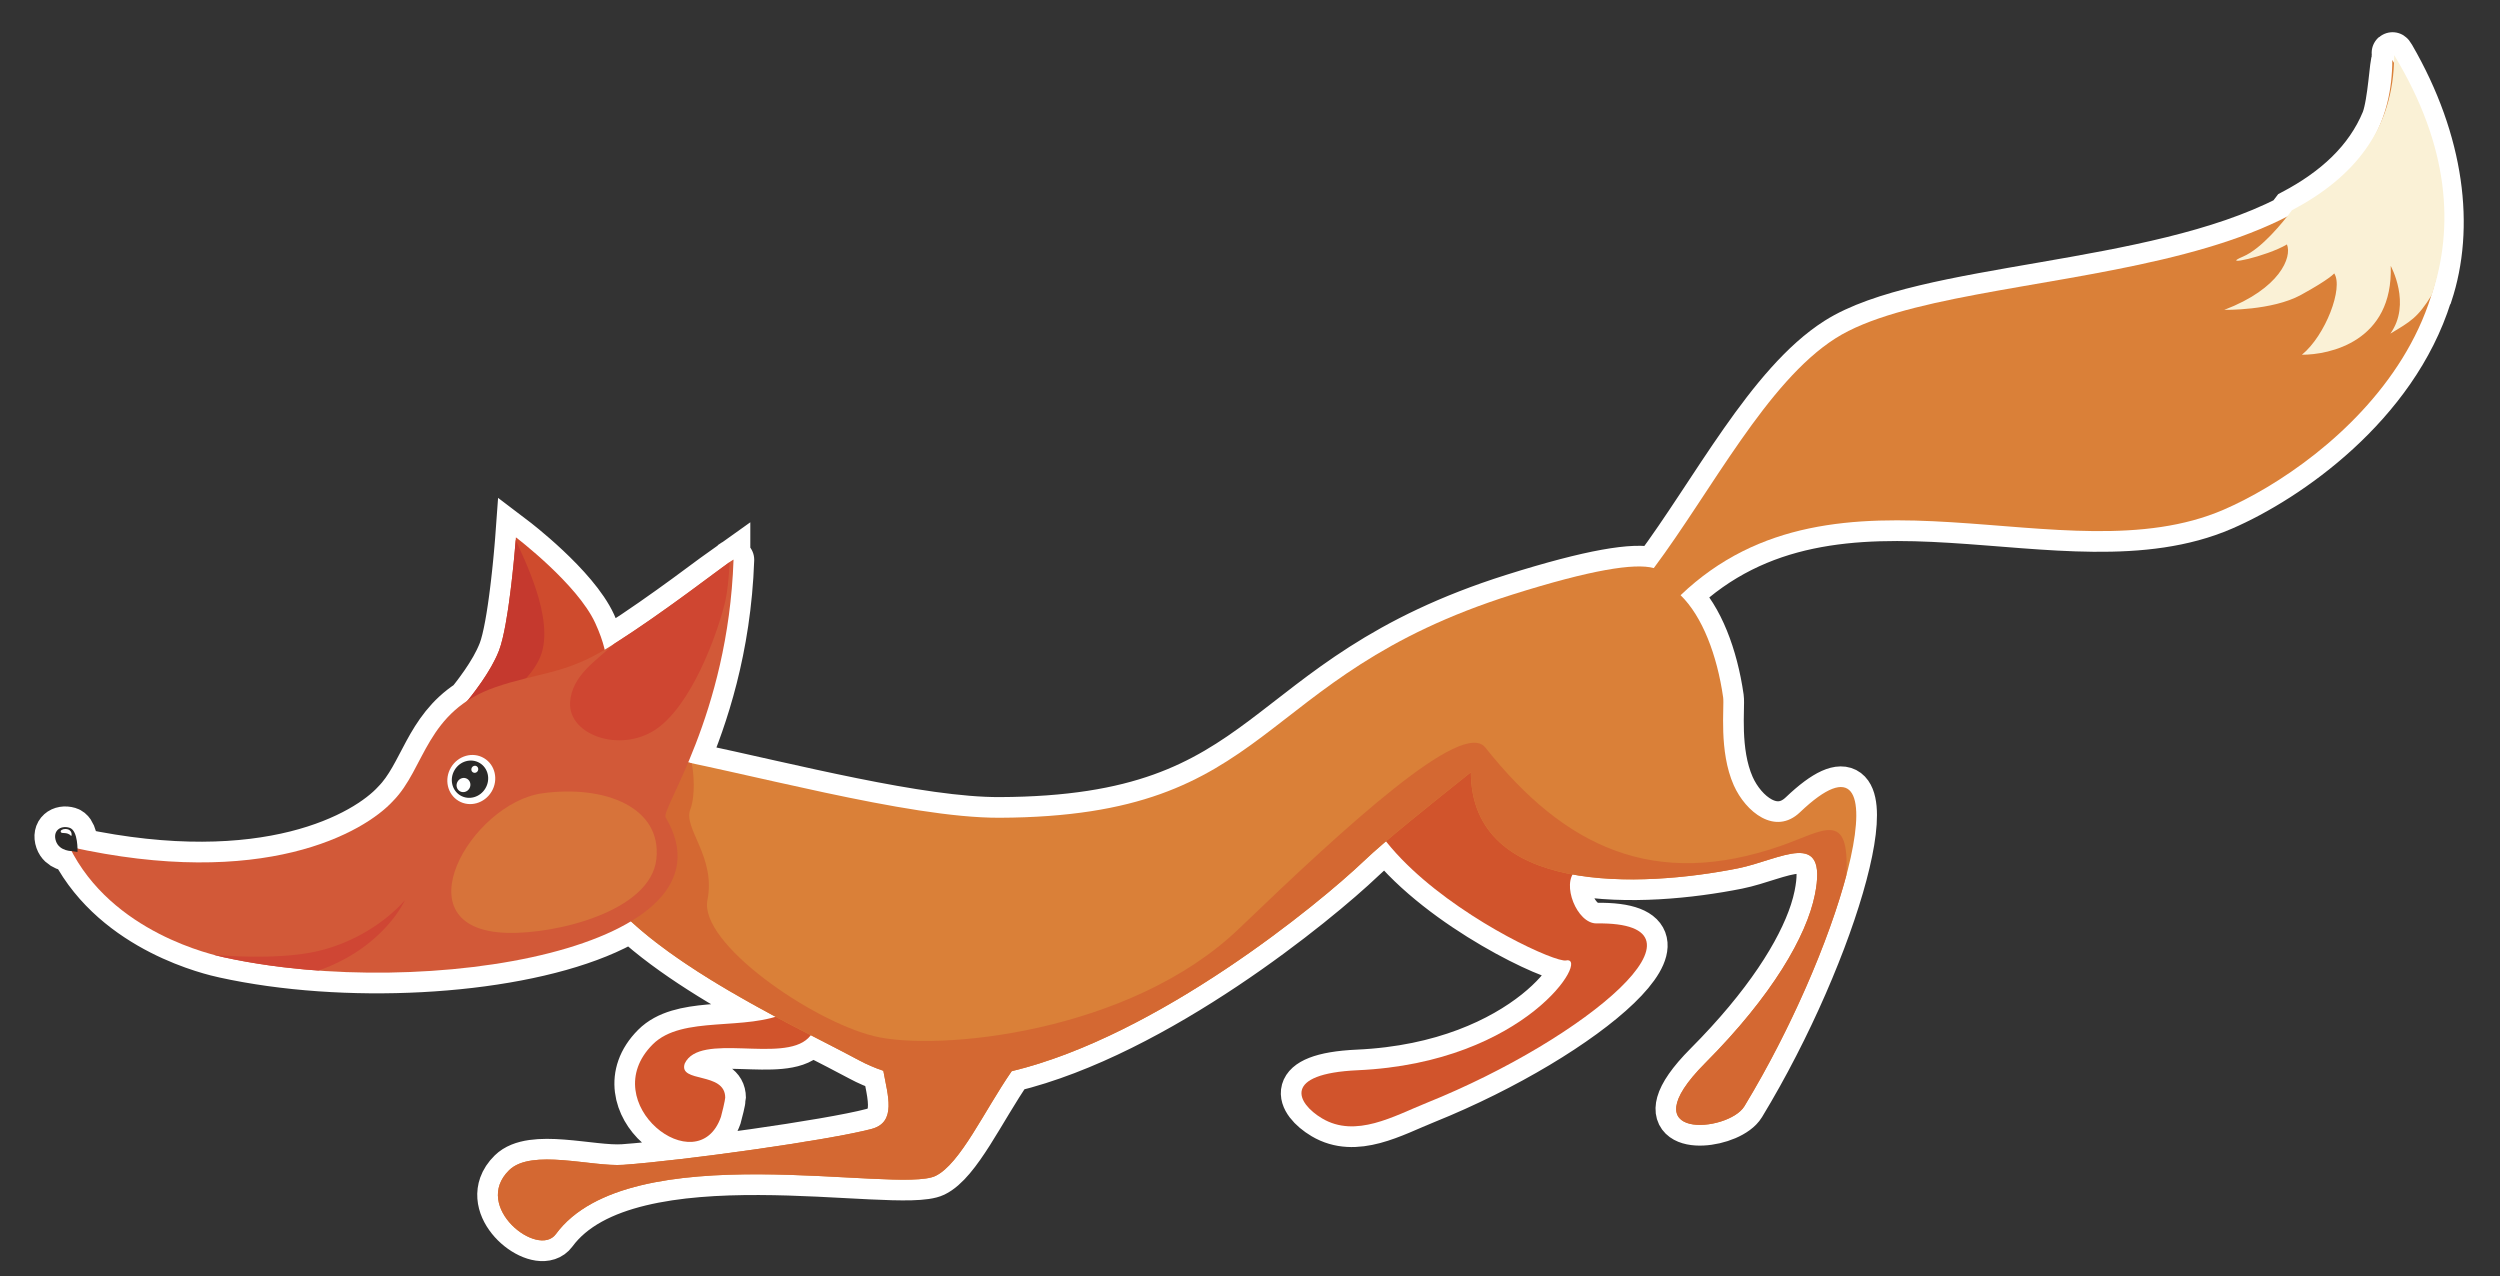 <?xml version="1.0" encoding="utf-8"?>
<!-- Generator: Adobe Illustrator 17.0.0, SVG Export Plug-In . SVG Version: 6.00 Build 0)  -->
<!DOCTYPE svg PUBLIC "-//W3C//DTD SVG 1.1 Basic//EN" "http://www.w3.org/Graphics/SVG/1.1/DTD/svg11-basic.dtd">
<svg version="1.1" baseProfile="basic" id="Слой_1"
	 xmlns="http://www.w3.org/2000/svg" xmlns:xlink="http://www.w3.org/1999/xlink" x="0px" y="0px" width="362.958px"
	 height="185.312px" viewBox="0 0 362.958 185.312" xml:space="preserve">
<rect x="0" y="0" width="362.958" height="185.312" fill="#333333" stroke="none"/>
<path fill="#FAF1D6" stroke="#FFFFFF" stroke-width="6" stroke-miterlimit="10" d="M347.593,8.006
	c-0.622-1.073-0.024,0.731-0.038,1.096c-0.08-0.134,0.064-0.501-0.235-0.401s-0.52,6.06-1.47,8.617
	c-2.392,5.816-7.088,10.031-13.1,13.208c-0.198,0.264-0.441,0.58-0.713,0.923c-19.666,10.124-52.814,9.561-65.556,17.671
	c-9.946,6.331-17.984,22.108-26.375,33.354c-2.794-0.755-9.128,0.256-20.492,3.836c-38.219,12.047-34.021,32.252-74.491,32.414
	c-11.502,0.044-30.342-4.868-44.708-7.918c0-0.001,0-0.002-0.001-0.003c-0.17-0.036-0.334-0.069-0.502-0.105
	c2.697-6.384,6.133-16.385,6.586-29.437c0.002-0.043-0.202,0.084-0.566,0.341c0-0.001,0-0.001,0-0.002
	c-2.096,1.472-9.669,7.355-16.679,11.813c-0.003,0.003-0.007,0.006-0.01,0.01c-0.405,0.257-0.809,0.512-1.208,0.758
	c-0.083,0.051-0.163,0.095-0.246,0.145c-0.245-1.061-0.664-2.339-1.368-3.87c-2.61-5.682-11.518-12.442-11.518-12.442
	s-0.01,0.14-0.03,0.384c0,0,0,0,0,0c-0.021,0.259-0.052,0.645-0.094,1.124c-0.001,0.012-0.002,0.023-0.003,0.035
	c-0.018,0.207-0.039,0.44-0.061,0.68c-0.006,0.064-0.011,0.126-0.017,0.191c-0.021,0.227-0.044,0.469-0.067,0.719
	c-0.009,0.096-0.019,0.194-0.028,0.294c-0.024,0.248-0.049,0.504-0.076,0.768c-0.011,0.105-0.022,0.214-0.033,0.321
	c-0.026,0.254-0.053,0.512-0.082,0.777c-0.013,0.116-0.026,0.234-0.039,0.352c-0.027,0.246-0.055,0.496-0.084,0.749
	c-0.014,0.122-0.028,0.243-0.042,0.366c-0.034,0.291-0.07,0.586-0.106,0.881c-0.015,0.118-0.029,0.237-0.044,0.356
	c-0.039,0.309-0.079,0.619-0.121,0.929c-0.016,0.118-0.032,0.236-0.048,0.354c-0.044,0.317-0.088,0.634-0.135,0.948
	c-0.014,0.098-0.029,0.194-0.044,0.292c-0.047,0.309-0.094,0.615-0.143,0.917c-0.014,0.083-0.027,0.165-0.041,0.248
	c-0.049,0.296-0.1,0.586-0.152,0.871c-0.013,0.073-0.026,0.148-0.04,0.221c-0.057,0.306-0.116,0.601-0.175,0.889
	c-0.016,0.077-0.032,0.154-0.048,0.229c-0.061,0.283-0.123,0.556-0.186,0.816c-0.015,0.063-0.031,0.124-0.046,0.186
	c-0.066,0.262-0.133,0.513-0.202,0.745c-0.012,0.041-0.024,0.078-0.037,0.118c-0.073,0.236-0.146,0.459-0.222,0.657
	c-0.002,0.005-0.004,0.012-0.006,0.017c-0.003,0.008-0.007,0.016-0.01,0.024c-0.13,0.334-0.282,0.673-0.443,1.013
	c-0.04,0.083-0.079,0.166-0.12,0.249c-0.169,0.34-0.347,0.681-0.538,1.02c-0.017,0.03-0.036,0.06-0.053,0.09
	c-0.181,0.317-0.37,0.63-0.564,0.939c-0.052,0.083-0.104,0.166-0.156,0.248c-0.203,0.318-0.41,0.632-0.618,0.935
	c-0.044,0.064-0.088,0.125-0.132,0.188c-0.172,0.248-0.344,0.489-0.513,0.722c-0.065,0.089-0.13,0.179-0.194,0.266
	c-0.189,0.255-0.374,0.501-0.551,0.731c-0.07,0.09-0.135,0.173-0.202,0.259c-0.123,0.157-0.242,0.308-0.356,0.449
	c-0.034,0.042-0.067,0.083-0.1,0.124c-6.214,4.039-6.88,10.575-10.813,14.563c-4.182,4.581-18.492,12.724-45.831,6.921
	c-0.024-0.901-0.195-2.723-1.17-3.016c-1.305-0.389-2.477,0.459-1.957,1.958c0.451,1.295,1.921,1.423,2.269,1.434
	c6.263,11.916,20.491,15.066,22.086,15.414c0.014,0.003,0.037,0.008,0.048,0.011c0.006,0.001,0.012,0.002,0.018,0.004
	c1.027,0.226,2.077,0.432,3.142,0.623c0.095,0.017,0.19,0.033,0.285,0.05c1.035,0.182,2.086,0.348,3.151,0.498
	c0.045,0.006,0.09,0.013,0.135,0.019c18.642,2.593,41.257,0.239,52.335-6.417c5.657,5.218,13.784,9.99,20.988,13.846
	c-5.865,1.783-13.912,0.11-17.815,4.014c-8.51,8.51,6.545,20.182,9.903,10.526c0.102-0.296,0.619-2.479,0.619-2.786
	c0.001-3.828-6.834-2.086-5.88-4.954c2.166-4.642,14.236,0,17.95-3.713c0.134-0.134,0.244-0.265,0.358-0.396
	c2.709,1.397,5.118,2.618,6.978,3.625c1.144,0.617,2.331,1.123,3.549,1.534c0.396,2.222,1.064,4.585,0.614,6.282
	c-0.271,1.017-0.943,1.794-2.318,2.158c-6.272,1.661-27.377,4.591-36.047,5.21c-4.545,0.327-13.341-2.387-16.574,0.776
	c-0.679,0.665-1.123,1.364-1.375,2.072c-1.762,4.948,5.886,10.308,8.153,7.218c10.705-14.565,49.579-5.776,55.118-8.45
	c3.584-1.732,7.088-9.459,11.063-15.204c21.303-5.139,44.633-24.317,51.132-30.513c0.878-0.837,1.967-1.803,3.211-2.867
	c7.965,10.05,24.421,17.652,26.143,17.299c3.587-0.735-5.701,14.831-30.233,15.937c-10.981,0.495-8.932,4.76-5.192,6.989
	c4.89,2.912,10.456-0.349,15.191-2.253c23.317-9.39,43.219-26.31,24.668-26.051c-2.643,0.038-4.764-4.877-3.474-7.105
	c7.826,1.436,17.193,0.469,23.995-0.89c6.151-1.231,13.148-5.974,11.164,3.858c-0.15,0.739-0.357,1.521-0.625,2.343
	c-1.877,5.755-6.707,13.451-15.289,22.066c-2.468,2.479-3.695,4.356-4.081,5.736c-1.383,4.931,7.958,3.52,9.76,0.549
	c0.85-1.401,1.679-2.829,2.484-4.271c0.006-0.012,0.013-0.023,0.02-0.035c0.398-0.714,0.79-1.431,1.177-2.151
	c0.007-0.013,0.013-0.025,0.02-0.038c12.563-23.446,18.488-49.649,4.38-36.201c-3.6,3.434-7.89-0.04-9.617-3.917
	c-2.208-4.98-1.342-11.397-1.542-12.772c-0.88-6.13-3.017-11.743-6.177-14.823c22.755-21.716,55.683-2.403,78.859-12.422
	c9.552-4.13,25.062-14.933,30.115-31.034c0.029-0.047,0.057-0.089,0.087-0.138C356.281,33.085,354.885,20.594,347.593,8.006z"/>
<g id="Слой_x0020_1_1_">
	<g id="_531384232">
		<path fill="#CF4B2D" d="M66.764,103.048c0,0,4.148-4.607,5.684-8.6c1.534-3.994,2.454-16.434,2.454-16.434
			s8.908,6.76,11.518,12.442c2.612,5.68,1.385,7.985,1.385,7.985c0-0.001-9.062,3.993-10.597,4.299
			c-1.536,0.308-4.608,1.076-5.684,1.384C70.451,104.43,66.764,103.048,66.764,103.048L66.764,103.048z"/>
		<path fill="#C5392E" d="M67.365,102.351c1.206-1.434,3.906-4.847,5.083-7.902c1.375-3.578,2.256-13.936,2.424-16.051
			c0.966,2.305,5.819,11.53,3.563,16.973C76.659,99.655,71.114,103.014,67.365,102.351L67.365,102.351z"/>
		<path fill="#D1542C" d="M94.767,151.625c-8.51,8.51,6.545,20.182,9.903,10.526c0.102-0.296,0.619-2.479,0.619-2.786
			c0.001-3.828-6.834-2.086-5.88-4.954c2.166-4.642,14.236,0,17.95-3.713c3.096-3.096,0.654-5.499-3.096-3.716
			C108.363,149.795,99.057,147.334,94.767,151.625L94.767,151.625z"/>
		<path fill="#D1542C" d="M227.364,139.442c3.587-0.735-5.701,14.831-30.233,15.937c-10.981,0.495-8.932,4.76-5.192,6.989
			c4.89,2.912,10.456-0.349,15.191-2.253c23.317-9.39,43.219-26.31,24.668-26.051c-2.872,0.041-5.139-5.776-3.069-7.626
			c19.66-17.593,7.38-47.544-22.781-27.789C177.786,117.098,224.401,140.05,227.364,139.442L227.364,139.442z"/>
		<path fill="#DA8038" d="M93.414,109.424c14.62,2.58,38.216,9.352,51.709,9.3c40.47-0.162,36.272-20.367,74.491-32.414
			c11.364-3.58,17.698-4.591,20.492-3.836c8.391-11.246,16.429-27.023,26.375-33.354c18.623-11.853,80.839-5.174,80.839-40.419
			c21.263,35.064-9.207,58.691-24.468,65.29c-23.176,10.019-56.104-9.294-78.859,12.422c3.16,3.08,5.297,8.693,6.177,14.823
			c0.2,1.375-0.666,7.792,1.542,12.772c1.727,3.877,6.017,7.351,9.617,3.917c15.432-14.71,6.896,18.024-8.081,42.696
			c-2.306,3.803-16.961,5.05-5.68-6.282c9.808-9.847,14.716-18.493,15.915-24.412c1.984-9.832-5.013-5.089-11.164-3.858
			c-13.948,2.787-38.694,3.954-38.777-13.949c-6.456,5.169-12.349,9.853-15.532,12.89c-6.499,6.196-29.829,25.374-51.132,30.513
			c-3.975,5.745-7.479,13.472-11.063,15.204c-5.539,2.674-44.413-6.115-55.118,8.45c-2.59,3.531-12.209-3.973-6.779-9.287
			c3.233-3.163,12.029-0.449,16.574-0.776c8.67-0.619,29.775-3.549,36.047-5.21c3.668-0.972,2.339-4.887,1.705-8.443
			c-1.218-0.411-2.405-0.917-3.549-1.534c-14.05-7.606-59.217-27.306-31.285-44.504L93.414,109.424L93.414,109.424z"/>
		<path fill="#D46832" d="M93.414,109.424c2.16,0.38,4.51,0.852,7,1.379c0.283,1.153,0.605,4.642-0.203,6.745
			c-1.041,2.706,3.747,6.865,2.498,13.108c-1.249,6.24,14.977,17.473,24.131,19.761c9.157,2.29,37.241-0.414,53.052-15.602
			c15.81-15.186,32.465-30.427,35.748-26.293c11.512,14.497,24.539,20.71,43.014,14.248c6.054-2.119,9.917-5.325,9.402,4.319
			c-2.483,9.343-7.978,22.275-14.807,33.529c-2.306,3.803-16.961,5.05-5.68-6.282c9.808-9.847,14.716-18.493,15.915-24.412
			c1.984-9.832-5.013-5.089-11.164-3.858c-13.948,2.787-38.694,3.954-38.777-13.949c-6.456,5.169-12.349,9.853-15.532,12.89
			c-6.499,6.196-29.829,25.374-51.132,30.513c-3.975,5.745-7.479,13.472-11.063,15.204c-5.539,2.674-44.413-6.115-55.118,8.45
			c-2.59,3.531-12.209-3.973-6.779-9.287c3.233-3.163,12.029-0.449,16.574-0.776c8.67-0.619,29.775-3.549,36.047-5.21
			c3.668-0.972,2.339-4.887,1.705-8.443c-1.218-0.411-2.405-0.917-3.549-1.534c-9.877-5.347-35.132-16.671-39.557-28.901
			c0.908-3.422,3.446-10.791,4.67-12.885c0.063-0.11,0.129-0.22,0.196-0.323c0.988-0.805,2.118-1.602,3.406-2.396h0.003V109.424z"/>
		<path fill="#D25938" d="M57.084,116.267c-4.243,4.647-18.898,12.971-47.016,6.671c6.138,12.552,21.07,15.746,22.462,16.051
			c29.312,6.448,75.356-1.346,64.115-20.307c-0.736-1.244,9.065-14.738,9.853-37.421c0.012-0.304-9.928,7.653-18.464,12.92
			c-5.979,3.685-10.045,3.505-16.059,5.568C61.817,103.235,61.745,111.54,57.084,116.267L57.084,116.267z"/>
		<path fill="#D7733A" d="M78.729,115.174c8.999-1.246,17.402,1.975,16.562,9.561c-0.839,7.582-14.576,10.906-21.673,10.701
			c-15.894-0.46-5.231-18.829,5.111-20.26V115.174z"/>
		<path fill="#CF4634" d="M31.011,138.618c0.772,0.208,1.305,0.323,1.518,0.371c4.291,0.945,8.936,1.578,13.709,1.922
			c9.543-3.356,12.572-10.254,12.572-10.254c0-0.002-4.161,5.2-12.066,7.281C42.147,139.148,35.578,139.019,31.011,138.618
			L31.011,138.618z"/>
		<path fill="#CF4631" d="M105.932,81.6c-2.096,1.472-9.669,7.355-16.679,11.813c-2.7,2.51-6.241,4.657-6.486,8.56
			c-0.305,4.915,7.954,7.679,13.176,3.379c5.221-4.301,8.601-14.744,9.368-18.123C105.607,85.921,105.836,83.802,105.932,81.6z"/>
		<path fill="#FFFFFF" d="M71.373,114.924c-1.02,1.716-3.167,2.325-4.795,1.357c-1.627-0.968-2.122-3.143-1.104-4.859
			c1.02-1.714,3.166-2.323,4.794-1.354c1.631,0.968,2.125,3.143,1.106,4.858v-0.002H71.373z"/>
		<path fill="#2B2A29" d="M70.474,114.454c-0.772,1.305-2.403,1.764-3.638,1.03c-1.237-0.735-1.613-2.383-0.838-3.686
			c0.772-1.305,2.402-1.764,3.638-1.029c1.238,0.734,1.613,2.387,0.836,3.687L70.474,114.454z"/>
		<path fill="#FFFFFF" d="M68.143,114.478c-0.296,0.497-0.915,0.674-1.386,0.392c-0.471-0.279-0.614-0.906-0.318-1.403
			c0.294-0.495,0.913-0.671,1.384-0.393C68.294,113.354,68.439,113.984,68.143,114.478L68.143,114.478z"/>
		<path fill="#FFFFFF" d="M69.359,111.944c-0.146,0.248-0.456,0.335-0.694,0.195c-0.236-0.139-0.308-0.456-0.16-0.704
			c0.148-0.249,0.458-0.338,0.696-0.198C69.437,111.378,69.507,111.696,69.359,111.944L69.359,111.944z"/>
		<path fill="#2B2A29" d="M10.472,123.565c0.067,0-1.825,0.063-2.346-1.435c-0.52-1.499,0.652-2.347,1.957-1.958
			c1.305,0.393,1.17,3.521,1.17,3.521S10.408,123.565,10.472,123.565L10.472,123.565z"/>
		<path fill="#FFFFFF" d="M8.84,120.818c0.154,0.277,0.885-0.102,1.491,0.545c0.077,0.084,0.286-0.962-0.811-1.009
			C9.145,120.338,8.687,120.543,8.84,120.818C8.839,120.818,8.84,120.818,8.84,120.818z"/>
		<path fill="#FAF1D6" d="M332.75,30.526c8.836-4.668,14.843-11.573,14.843-22.52c8.108,13.37,8.688,25.079,5.461,34.813
			c-2.047,3.333-3.116,3.876-6.019,5.622c3.104-4.314,0.058-9.833,0.058-9.833c0.383,11.014-8.942,12.907-12.895,12.895
			c3.43-2.807,6.054-9.743,4.69-11.81c0,0-0.619,0.815-4.826,3.122c-4.206,2.306-11.129,2.17-11.129,2.17
			c8.069-3.079,9.856-7.647,9.093-9.498c-2.981,1.764-9.909,3.256-6.377,1.765C328.348,36.109,331.443,32.27,332.75,30.526
			L332.75,30.526z"/>
	</g>
</g>
</svg>
